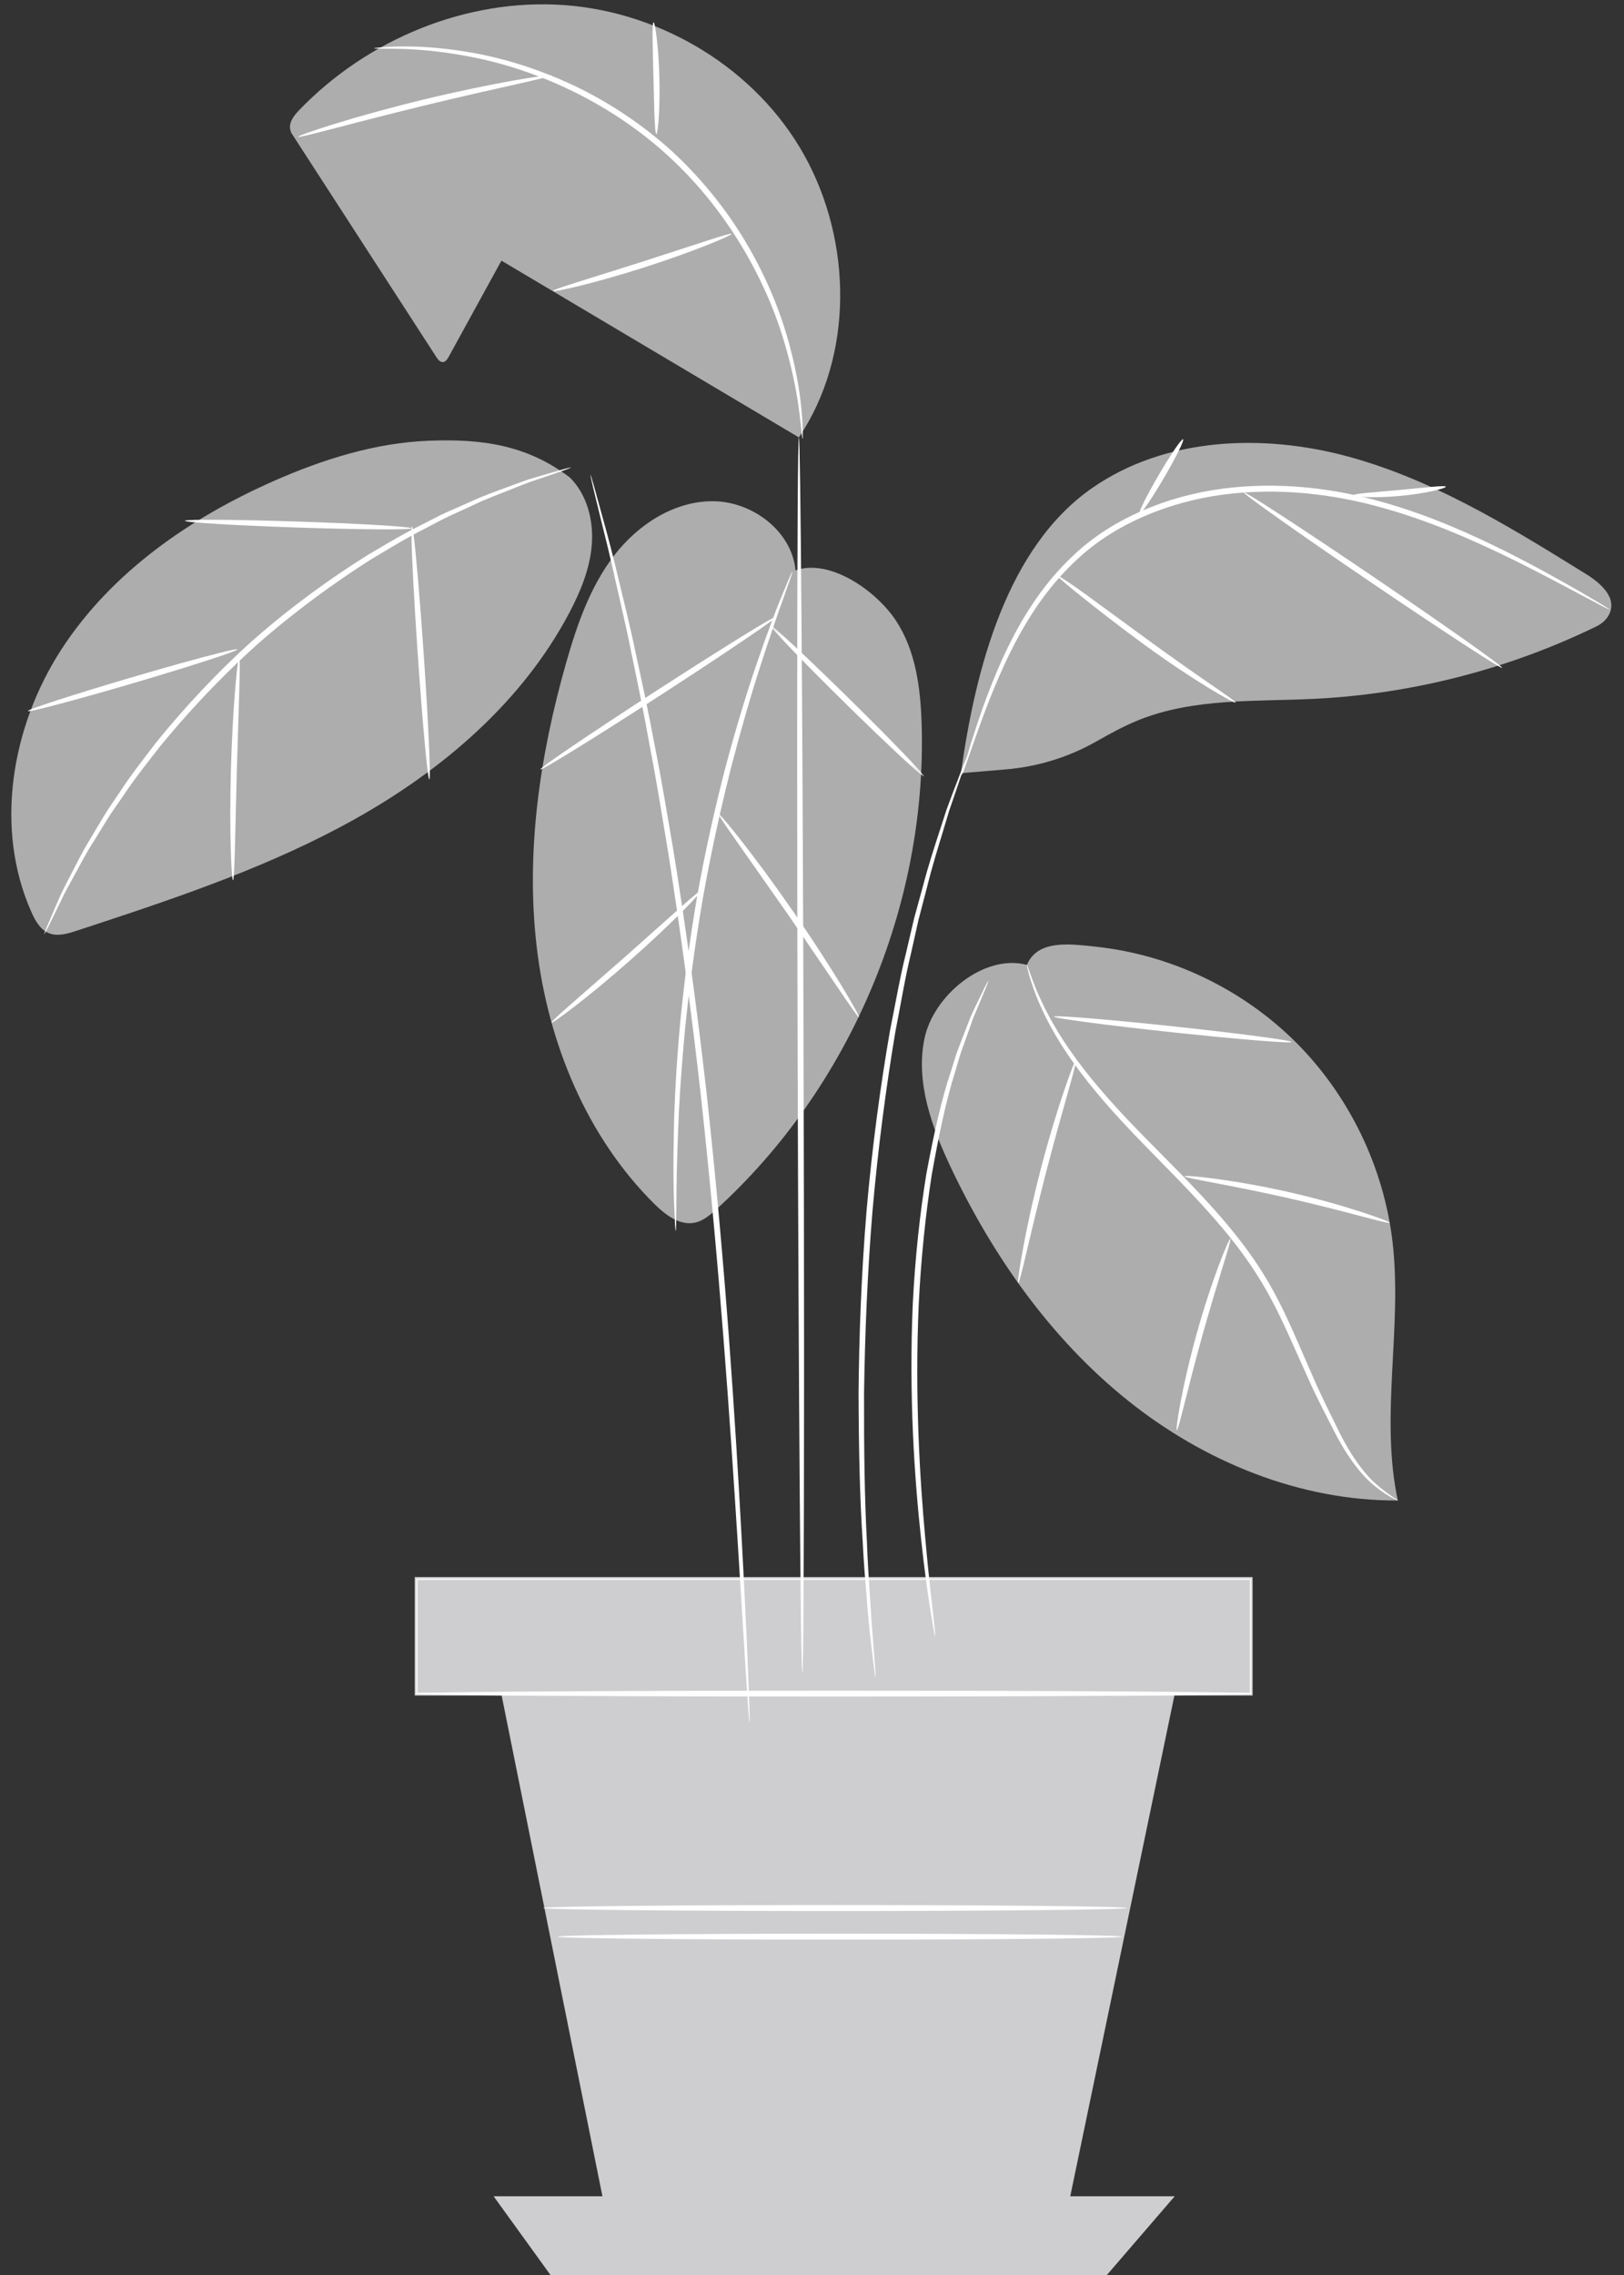 <svg width="125" height="175" viewBox="0 0 125 175" fill="none" xmlns="http://www.w3.org/2000/svg">
<rect x="0" y="0" width="125" height="175" fill="#333333" stroke="none"/>
<path opacity="0.8" fill-rule="evenodd" clip-rule="evenodd" d="M96.304 121.427V130.315H90.417L82.378 168.944H90.417L84.532 175.772H42.929L37.994 168.944H46.37L38.59 130.315L32.035 130.315V121.427H96.304H96.304Z" fill="#F5F5F7"/>
<path opacity="0.8" fill-rule="evenodd" clip-rule="evenodd" d="M32.145 130.203H96.194V121.537H32.145V130.203ZM31.925 130.426H96.413V121.316H31.925V130.426Z" fill="white"/>
<path fill-rule="evenodd" clip-rule="evenodd" d="M45.447 36.524C45.455 36.523 45.484 36.603 45.534 36.76C45.587 36.944 45.655 37.175 45.739 37.465L46.49 40.187C46.818 41.368 47.203 42.818 47.601 44.515C48.003 46.209 48.496 48.131 48.939 50.281C49.409 52.422 49.915 54.771 50.383 57.307C50.895 59.835 51.343 62.556 51.833 65.415C52.758 71.141 53.639 77.462 54.388 84.114C55.853 97.421 56.609 109.522 57.084 118.278C57.321 122.658 57.484 126.203 57.583 128.655L57.686 131.476C57.693 131.778 57.698 132.019 57.702 132.211V132.32C57.702 132.413 57.698 132.462 57.692 132.462C57.683 132.462 57.671 132.379 57.655 132.213C57.64 132.022 57.619 131.782 57.594 131.481L57.405 128.664L56.761 118.298C56.203 109.549 55.395 97.459 53.933 84.166C53.185 77.519 52.319 71.206 51.417 65.483C50.939 62.626 50.503 59.907 50.011 57.38C49.559 54.842 49.072 52.494 48.624 50.349C48.201 48.198 47.73 46.273 47.351 44.575C46.979 42.874 46.618 41.419 46.318 40.231C46.034 39.068 45.811 38.149 45.65 37.49C45.583 37.196 45.53 36.96 45.487 36.773C45.453 36.611 45.44 36.526 45.447 36.524H45.447ZM74.429 58.236C74.445 58.241 74.373 58.484 74.226 58.938C74.058 59.43 73.836 60.09 73.556 60.917C73.407 61.349 73.243 61.825 73.065 62.342C72.905 62.873 72.733 63.447 72.548 64.061C72.172 65.292 71.736 66.691 71.349 68.266C71.143 69.049 70.928 69.871 70.705 70.725C70.511 71.589 70.309 72.486 70.102 73.415C69.652 75.268 69.328 77.282 68.914 79.381C68.206 83.608 67.582 88.281 67.152 93.209C66.746 98.141 66.569 102.854 66.507 107.141C66.494 111.429 66.548 115.293 66.723 118.532C66.78 120.153 66.883 121.617 66.966 122.902C67.04 124.19 67.12 125.297 67.201 126.199C67.268 127.072 67.32 127.766 67.36 128.285C67.389 128.76 67.399 129.014 67.383 129.015C67.368 129.017 67.329 128.769 67.268 128.293C67.206 127.778 67.126 127.085 67.024 126.217C66.915 125.314 66.808 124.208 66.711 122.922C66.603 121.635 66.478 120.172 66.4 118.55C66.182 115.306 66.096 111.436 66.084 107.139C66.124 102.842 66.289 98.115 66.696 93.17C67.127 88.229 67.765 83.542 68.498 79.307C68.926 77.201 69.265 75.186 69.731 73.331C69.949 72.403 70.158 71.505 70.361 70.639L71.037 68.18C71.445 66.607 71.904 65.21 72.303 63.983C72.502 63.371 72.687 62.8 72.858 62.272C73.051 61.759 73.227 61.286 73.388 60.857C73.703 60.04 73.953 59.391 74.138 58.905C74.316 58.461 74.416 58.23 74.429 58.236ZM61.491 33.647C61.615 33.646 61.777 54.499 61.85 80.388L61.852 81.174C61.874 89.047 61.886 96.474 61.888 103.013V106.826C61.884 119.982 61.838 128.698 61.757 128.698C61.63 128.698 61.468 107.42 61.394 81.175C61.372 73.3 61.361 65.871 61.358 59.332L61.359 54.904C61.364 42.091 61.41 33.647 61.491 33.647H61.491ZM76.073 75.446C76.087 75.454 76.028 75.625 75.9 75.941L75.327 77.319L74.908 78.31C74.775 78.685 74.632 79.088 74.479 79.519L73.984 80.903C73.813 81.395 73.676 81.931 73.508 82.483C72.806 84.689 72.249 87.393 71.711 90.404C71.244 93.428 70.892 96.778 70.716 100.307C70.403 107.374 70.8 113.783 71.224 118.398C71.431 120.707 71.639 122.573 71.791 123.863C71.858 124.467 71.912 124.958 71.954 125.348C71.985 125.689 71.995 125.869 71.979 125.871C71.963 125.873 71.923 125.697 71.863 125.361C71.797 124.975 71.715 124.485 71.616 123.886C71.407 122.604 71.15 120.741 70.901 118.43C70.395 113.813 69.945 107.385 70.258 100.286C70.436 96.739 70.803 93.372 71.296 90.333C71.859 87.309 72.453 84.595 73.2 82.389C73.379 81.835 73.525 81.3 73.708 80.809C73.896 80.321 74.073 79.861 74.239 79.427C74.406 79 74.56 78.599 74.705 78.227C74.865 77.865 75.026 77.541 75.163 77.247C75.43 76.699 75.645 76.254 75.817 75.901C75.971 75.596 76.059 75.439 76.073 75.446Z" fill="white"/>
<path opacity="0.6" fill-rule="evenodd" clip-rule="evenodd" d="M79.04 74.22C79.776 72.503 81.746 72.554 83.64 72.747L83.898 72.774L84.154 72.802L84.407 72.83C90.14 73.453 95.639 76.085 99.737 80.169C103.835 84.253 106.506 89.761 107.183 95.524C107.959 102.128 106.199 108.92 107.59 115.422C100.058 115.461 92.68 112.44 86.79 107.715C80.899 102.991 76.427 96.644 73.186 89.802C71.722 86.709 70.471 83.279 71.15 79.922C71.828 76.567 75.749 73.346 79.039 74.22H79.04ZM54.918 38.556C57.926 38.587 60.952 40.861 61.232 43.877C63.846 42.943 67.425 45.412 68.959 47.737C70.495 50.061 70.859 52.965 70.941 55.755C71.348 69.688 65.412 83.682 55.136 93.026C54.651 93.466 54.128 93.913 53.491 94.049C52.323 94.3 51.221 93.457 50.37 92.614C45.139 87.43 42.181 80.206 41.314 72.868C40.448 65.531 41.555 58.069 43.582 50.967C44.412 48.056 45.426 45.132 47.266 42.736C49.105 40.341 51.91 38.525 54.918 38.556ZM32.99 33.903C37.11 33.739 40.586 34.233 43.872 36.74C45.185 38.052 45.695 40.024 45.553 41.88C45.411 43.736 44.686 45.498 43.818 47.141C40.203 53.993 34.069 59.231 27.331 62.998C21.001 66.538 14.105 68.896 7.217 71.163L5.884 71.6C5.184 71.832 4.407 72.061 3.729 71.768C3.085 71.49 2.711 70.817 2.424 70.174C-0.459 63.716 0.88 55.872 4.73 49.948C8.58 44.022 14.637 39.837 21.08 36.996C24.858 35.331 28.868 34.068 32.99 33.903ZM84.081 37.529C89.702 33.634 97.183 33.332 103.772 35.121C110.04 36.822 115.697 40.207 121.235 43.635L122.087 44.162C123.219 44.864 124.535 46.021 123.825 47.32C123.617 47.702 123.272 47.992 122.882 48.181C116.131 51.47 108.721 53.376 101.23 53.753C96.641 53.985 91.885 53.676 87.62 55.399C86.496 55.854 85.431 56.441 84.374 57.041C82.234 58.254 79.857 58.981 77.41 59.186L73.961 59.474C75.076 51.488 77.481 42.1 84.081 37.529ZM43.45 0.394C50.981 0.939 58.222 5.317 61.911 11.95C65.598 18.582 65.719 27.351 61.491 33.646L38.595 20.049L38.77 19.73C37.357 22.305 35.946 24.879 34.533 27.452C34.433 27.632 34.302 27.835 34.099 27.852L34.073 27.854C33.864 27.854 33.705 27.651 33.588 27.47L22.387 10.167L22.404 10.158C22.382 10.111 22.364 10.062 22.349 10.01C22.198 9.439 22.622 8.892 23.03 8.468C28.285 3.013 35.919 -0.151 43.45 0.394Z" fill="white"/>
<path fill-rule="evenodd" clip-rule="evenodd" d="M60.982 43.983C60.996 43.99 60.946 44.164 60.837 44.492C60.706 44.866 60.539 45.336 60.336 45.918C59.883 47.145 59.267 48.94 58.547 51.168C57.822 53.394 57.043 56.074 56.264 59.069C55.972 60.228 55.682 61.435 55.399 62.684C55.613 62.88 56.243 63.628 57.124 64.756C58.184 66.111 59.602 68.019 61.096 70.18C62.588 72.341 63.874 74.342 64.768 75.812C65.662 77.283 66.171 78.22 66.119 78.252C66.064 78.286 65.458 77.412 64.496 75.989C63.45 74.455 62.153 72.55 60.719 70.443L56.865 64.952C56.09 63.856 55.552 63.081 55.379 62.776L55.287 63.183C54.878 65.016 54.487 66.933 54.133 68.912C53.518 72.433 53.077 75.809 52.756 78.888C52.459 81.972 52.272 84.756 52.189 87.097C52.099 89.439 52.062 91.336 52.064 92.647C52.058 93.261 52.052 93.762 52.046 94.157C52.038 94.504 52.024 94.684 52.01 94.686C51.993 94.686 51.974 94.504 51.954 94.159L51.887 92.65C51.828 91.337 51.816 89.436 51.865 87.086C51.908 84.738 52.061 81.942 52.337 78.848C52.632 75.779 53.059 72.417 53.667 68.913C53.405 69.205 53.007 69.623 52.501 70.13C51.511 71.122 50.108 72.454 48.506 73.868C46.904 75.281 45.408 76.508 44.301 77.364C43.195 78.221 42.482 78.714 42.444 78.665C42.403 78.613 43.045 78.031 44.097 77.112C45.27 76.085 46.664 74.867 48.205 73.522L52.279 69.892C52.921 69.32 53.418 68.886 53.715 68.648L53.681 68.831C54.316 65.301 55.074 61.968 55.855 58.963C56.66 55.961 57.474 53.285 58.24 51.065C58.673 49.799 59.076 48.676 59.435 47.72C59.353 47.781 59.258 47.851 59.15 47.929L59.01 48.029C57.615 49.026 54.482 51.119 50.81 53.495C45.785 56.746 41.658 59.294 41.59 59.187C41.522 59.081 45.436 56.428 50.371 53.231L50.563 53.107C54.857 50.328 58.498 48.063 59.507 47.531C59.749 46.889 59.971 46.327 60.169 45.853L60.751 44.459C60.889 44.142 60.968 43.978 60.982 43.983ZM43.937 35.962C43.941 35.978 43.761 36.053 43.409 36.179C43.014 36.316 42.504 36.491 41.875 36.71C41.535 36.823 41.164 36.947 40.764 37.083C40.359 37.229 39.93 37.41 39.464 37.593C38.537 37.969 37.46 38.348 36.326 38.9C35.753 39.163 35.153 39.438 34.529 39.725C33.907 40.015 33.285 40.37 32.625 40.708C32.362 40.838 32.098 40.975 31.833 41.119C32.015 42.513 32.321 46.054 32.605 50.206C32.975 55.584 33.171 59.952 33.045 59.96C32.92 59.969 32.518 55.616 32.148 50.238C31.868 46.161 31.686 42.665 31.671 41.208C30.651 41.766 29.612 42.406 28.522 43.053C25.713 44.843 22.739 46.993 19.846 49.53C19.369 49.956 18.903 50.386 18.447 50.818C18.465 51.184 18.45 51.995 18.418 53.113L18.233 59.158C18.175 61.44 18.125 63.503 18.083 65.201C18.041 66.75 17.998 67.708 17.935 67.708C17.873 67.709 17.801 66.752 17.759 65.201C17.716 63.652 17.711 61.509 17.775 59.145C17.842 56.779 17.967 54.64 18.095 53.095C18.178 52.093 18.259 51.34 18.324 50.936C16.083 53.069 14.092 55.257 12.356 57.369C11.335 58.689 10.338 59.923 9.52 61.165C9.104 61.78 8.675 62.356 8.31 62.941L7.269 64.63C6.579 65.691 6.071 66.717 5.581 67.594C5.342 68.038 5.109 68.442 4.913 68.827L4.403 69.889C4.108 70.489 3.87 70.976 3.685 71.354C3.515 71.687 3.419 71.859 3.405 71.852C3.39 71.847 3.457 71.662 3.599 71.317C3.766 70.928 3.98 70.43 4.243 69.813C4.386 69.482 4.546 69.121 4.717 68.728C4.901 68.338 5.124 67.925 5.353 67.475C5.824 66.583 6.316 65.541 6.99 64.463C7.317 63.915 7.658 63.344 8.013 62.748C8.372 62.155 8.797 61.572 9.209 60.948C10.018 59.69 11.009 58.437 12.028 57.101C14.145 54.493 16.653 51.768 19.544 49.184C22.458 46.63 25.461 44.472 28.302 42.692C29.468 42.009 30.58 41.336 31.672 40.762C31.673 40.72 31.675 40.683 31.677 40.65C31.613 40.695 30.998 40.719 29.997 40.721H29.724C29.535 40.721 29.335 40.721 29.125 40.719C27.616 40.709 25.559 40.666 23.277 40.592L22.951 40.581C20.541 40.501 18.36 40.403 16.784 40.308C15.207 40.213 14.232 40.124 14.236 40.061C14.239 39.998 15.218 39.972 16.798 39.984C18.378 39.994 20.559 40.041 22.966 40.121C25.374 40.201 27.554 40.298 29.132 40.394C30.645 40.484 31.603 40.569 31.678 40.634C31.684 40.535 31.694 40.484 31.707 40.483C31.724 40.482 31.747 40.56 31.773 40.71C32 40.591 32.226 40.477 32.452 40.369C33.118 40.036 33.747 39.687 34.378 39.404C35.01 39.126 35.617 38.857 36.197 38.602C37.344 38.065 38.435 37.707 39.375 37.351C39.847 37.18 40.282 37.01 40.691 36.876C41.099 36.754 41.475 36.642 41.82 36.54C42.462 36.355 42.981 36.206 43.384 36.09C43.743 35.992 43.933 35.948 43.937 35.963V35.962ZM18.264 49.954C18.276 50 17.797 50.186 16.962 50.47L16.746 50.543C15.295 51.029 12.939 51.761 10.269 52.547C5.817 53.856 2.182 54.82 2.146 54.697C2.112 54.575 5.689 53.414 10.141 52.104C12.879 51.298 15.309 50.625 16.782 50.253L16.996 50.2C17.787 50.004 18.251 49.911 18.264 49.954ZM36.034 4.003C37.915 4.313 40.073 4.877 42.346 5.785C42.403 5.785 42.431 5.789 42.433 5.799C42.433 5.803 42.43 5.809 42.421 5.815C42.805 5.97 43.194 6.135 43.585 6.31C46.306 7.526 49.123 9.289 51.689 11.603C54.234 13.942 56.257 16.588 57.731 19.193C59.212 21.8 60.182 24.338 60.764 26.525C61.354 28.712 61.617 30.532 61.713 31.792C61.781 32.42 61.771 32.913 61.788 33.244C61.794 33.577 61.791 33.752 61.775 33.752C61.734 33.754 61.687 33.058 61.535 31.811C61.388 30.563 61.077 28.768 60.453 26.614C59.246 22.331 56.441 16.557 51.381 11.945C48.333 9.172 44.949 7.258 41.788 6.004C41.295 6.128 40.536 6.301 39.58 6.516C37.811 6.912 35.367 7.462 32.678 8.114C31.894 8.305 31.133 8.493 30.404 8.676L29.787 8.831C28.266 9.215 26.908 9.569 25.811 9.855C25.279 9.993 24.808 10.115 24.409 10.216L24.179 10.273C23.404 10.467 22.959 10.564 22.946 10.525C22.93 10.466 23.986 10.079 25.722 9.541C27.459 9.002 29.877 8.321 32.571 7.666C35.267 7.013 37.728 6.513 39.517 6.196C40.314 6.055 40.978 5.949 41.469 5.88C39.498 5.121 37.621 4.619 35.977 4.323C33.786 3.913 31.978 3.781 30.73 3.757C29.482 3.73 28.789 3.752 28.787 3.711C28.786 3.695 28.959 3.674 29.287 3.648C29.617 3.632 30.104 3.572 30.732 3.579C31.988 3.548 33.814 3.63 36.034 4.003ZM56.318 17.983C56.34 18.043 55.605 18.386 54.387 18.867C53.171 19.35 51.468 19.968 49.566 20.577C47.662 21.185 45.919 21.668 44.648 21.982C43.376 22.294 42.578 22.442 42.564 22.382C42.547 22.318 43.314 22.059 44.561 21.667C45.969 21.224 47.613 20.708 49.427 20.136L54.279 18.561C55.521 18.158 56.296 17.924 56.318 17.983ZM50.301 1.717C50.424 1.706 50.696 3.624 50.755 6.007C50.815 8.391 50.641 10.32 50.518 10.315C50.489 10.314 50.464 10.214 50.443 10.032L50.431 9.913C50.371 9.249 50.342 7.833 50.301 6.179L50.297 6.019C50.239 3.65 50.172 1.728 50.301 1.717Z" fill="white"/>
<mask id="mask0" style="mask-type:alpha" maskUnits="userSpaceOnUse" x="59" y="34" width="66" height="26">
<path d="M59.276 34.07H124.025V59.723H59.276V34.07Z" fill="white"/>
</mask>
<g mask="url(#mask0)">
<path fill-rule="evenodd" clip-rule="evenodd" d="M71.112 59.721C71.023 59.812 68.303 57.282 65.035 54.07C61.767 50.858 59.19 48.179 59.278 48.088C59.366 47.997 62.086 50.528 65.355 53.741C68.623 56.952 71.2 59.629 71.112 59.721Z" fill="white"/>
</g>
<path fill-rule="evenodd" clip-rule="evenodd" d="M123.903 46.894C123.895 46.909 123.695 46.813 123.319 46.62C122.905 46.401 122.362 46.116 121.683 45.758C120.266 45.007 118.225 43.9 115.647 42.655C113.065 41.423 109.938 40.033 106.3 39.031C102.678 38.017 98.496 37.487 94.186 38.042C89.893 38.611 85.941 40.293 83.144 42.814C80.328 45.329 78.608 48.364 77.394 50.943C76.182 53.545 75.435 55.759 74.891 57.273C74.638 57.998 74.434 58.581 74.277 59.022C74.135 59.422 74.051 59.629 74.037 59.626C74.022 59.62 74.075 59.403 74.189 58.994C74.325 58.544 74.503 57.953 74.722 57.215C75.215 55.682 75.917 53.447 77.1 50.807C78.287 48.19 79.998 45.089 82.864 42.496C85.715 39.894 89.759 38.163 94.127 37.585C98.51 37.02 102.759 37.574 106.412 38.621C110.084 39.658 113.215 41.088 115.788 42.362C118.358 43.648 120.378 44.802 121.77 45.601C122.431 45.989 122.961 46.301 123.363 46.538C123.725 46.759 123.91 46.88 123.903 46.894Z" fill="white"/>
<path fill-rule="evenodd" clip-rule="evenodd" d="M115.62 51.372C115.55 51.476 111.039 48.54 105.547 44.813C100.053 41.086 95.658 37.977 95.728 37.872C95.799 37.767 100.308 40.703 105.802 44.432C111.295 48.159 115.691 51.266 115.62 51.372ZM111.288 37.437C111.311 37.558 109.747 37.967 107.768 38.148C105.787 38.335 104.175 38.219 104.177 38.097C104.177 37.965 105.77 37.872 107.725 37.689C109.68 37.511 111.264 37.309 111.288 37.437ZM91.063 33.791C91.172 33.855 90.51 35.189 89.584 36.769C88.657 38.348 87.819 39.577 87.71 39.513C87.601 39.449 88.263 38.115 89.19 36.534C90.114 34.954 90.954 33.726 91.063 33.791H91.063ZM95.106 54.046C95.074 54.098 94.237 53.658 92.934 52.861C91.632 52.065 89.87 50.9 87.988 49.525C86.108 48.149 84.448 46.849 83.256 45.896C82.064 44.944 81.346 44.332 81.383 44.281C81.42 44.231 82.21 44.75 83.451 45.637C84.804 46.627 86.444 47.825 88.257 49.151C90.133 50.522 91.857 51.724 93.111 52.589C94.365 53.451 95.14 53.99 95.106 54.046ZM107.59 115.422C107.582 115.435 107.421 115.36 107.122 115.202C106.824 115.039 106.397 114.777 105.891 114.371C104.859 113.583 103.675 112.061 102.643 109.999C102.119 108.974 101.533 107.862 100.96 106.629C100.404 105.393 99.813 104.075 99.189 102.692C98.563 101.313 97.873 99.88 97.014 98.483C96.162 97.084 95.148 95.716 94.022 94.386C91.77 91.724 89.354 89.421 87.259 87.22C85.154 85.028 83.382 82.917 82.101 80.994C80.809 79.077 80.026 77.36 79.583 76.15C79.369 75.538 79.218 75.061 79.141 74.729C79.059 74.399 79.024 74.225 79.039 74.22C79.082 74.208 79.268 74.898 79.748 76.084C80.24 77.265 81.057 78.936 82.369 80.809C83.67 82.688 85.448 84.758 87.561 86.925C89.665 89.103 92.097 91.399 94.37 94.089C95.508 95.433 96.536 96.821 97.398 98.248C98.264 99.673 98.954 101.127 99.574 102.516C100.183 103.906 100.76 105.228 101.304 106.469C101.857 107.696 102.426 108.82 102.931 109.85C103.922 111.918 105.027 113.415 106.006 114.233C106.967 115.067 107.618 115.378 107.59 115.422Z" fill="white"/>
<path fill-rule="evenodd" clip-rule="evenodd" d="M90.579 110.02C90.52 110.008 90.623 109.154 90.881 107.791C91.138 106.428 91.561 104.556 92.131 102.517C92.702 100.477 93.313 98.659 93.801 97.36C94.287 96.061 94.642 95.279 94.698 95.301C94.76 95.323 94.513 96.145 94.106 97.465C93.698 98.787 93.141 100.611 92.571 102.642C92.004 104.671 91.535 106.52 91.197 107.862C90.859 109.202 90.644 110.032 90.579 110.02ZM106.967 94.061C106.947 94.125 106.067 93.899 104.648 93.525C103.232 93.153 101.275 92.643 99.096 92.148C96.918 91.656 94.933 91.272 93.493 90.996C92.053 90.722 91.162 90.547 91.171 90.481C91.179 90.421 92.088 90.482 93.544 90.675C95.001 90.868 97.007 91.203 99.197 91.699C101.387 92.196 103.342 92.759 104.739 93.214C106.138 93.668 106.985 94.004 106.967 94.061ZM78.372 98.699C78.312 98.686 78.44 97.699 78.728 96.119C79.016 94.538 79.478 92.366 80.093 89.992C80.709 87.618 81.362 85.495 81.878 83.974C82.393 82.454 82.761 81.529 82.82 81.549C82.882 81.569 82.622 82.529 82.186 84.071C81.752 85.614 81.149 87.743 80.534 90.108C79.924 92.472 79.415 94.627 79.044 96.186C78.675 97.746 78.436 98.711 78.372 98.699ZM99.42 80.155C99.407 80.281 95.299 79.947 90.248 79.408C85.196 78.868 81.112 78.329 81.124 78.203C81.138 78.076 85.244 78.41 90.296 78.95C95.348 79.489 99.433 80.029 99.42 80.155ZM96.41 130.277C96.41 130.404 81.974 130.507 64.172 130.507C46.362 130.507 31.929 130.404 31.929 130.277C31.929 130.151 46.362 130.047 64.172 130.047C81.974 130.047 96.41 130.151 96.41 130.277ZM86.367 148.975C86.367 149.102 76.64 149.205 64.646 149.205C52.646 149.205 42.922 149.102 42.922 148.975C42.922 148.846 52.646 148.743 64.646 148.743C76.64 148.743 86.367 148.847 86.367 148.975ZM86.747 146.771C86.747 146.898 76.686 147.002 64.279 147.002C51.867 147.002 41.808 146.898 41.808 146.771C41.808 146.644 51.867 146.541 64.279 146.541C76.686 146.541 86.747 146.644 86.747 146.771" fill="white"/>
</svg>
